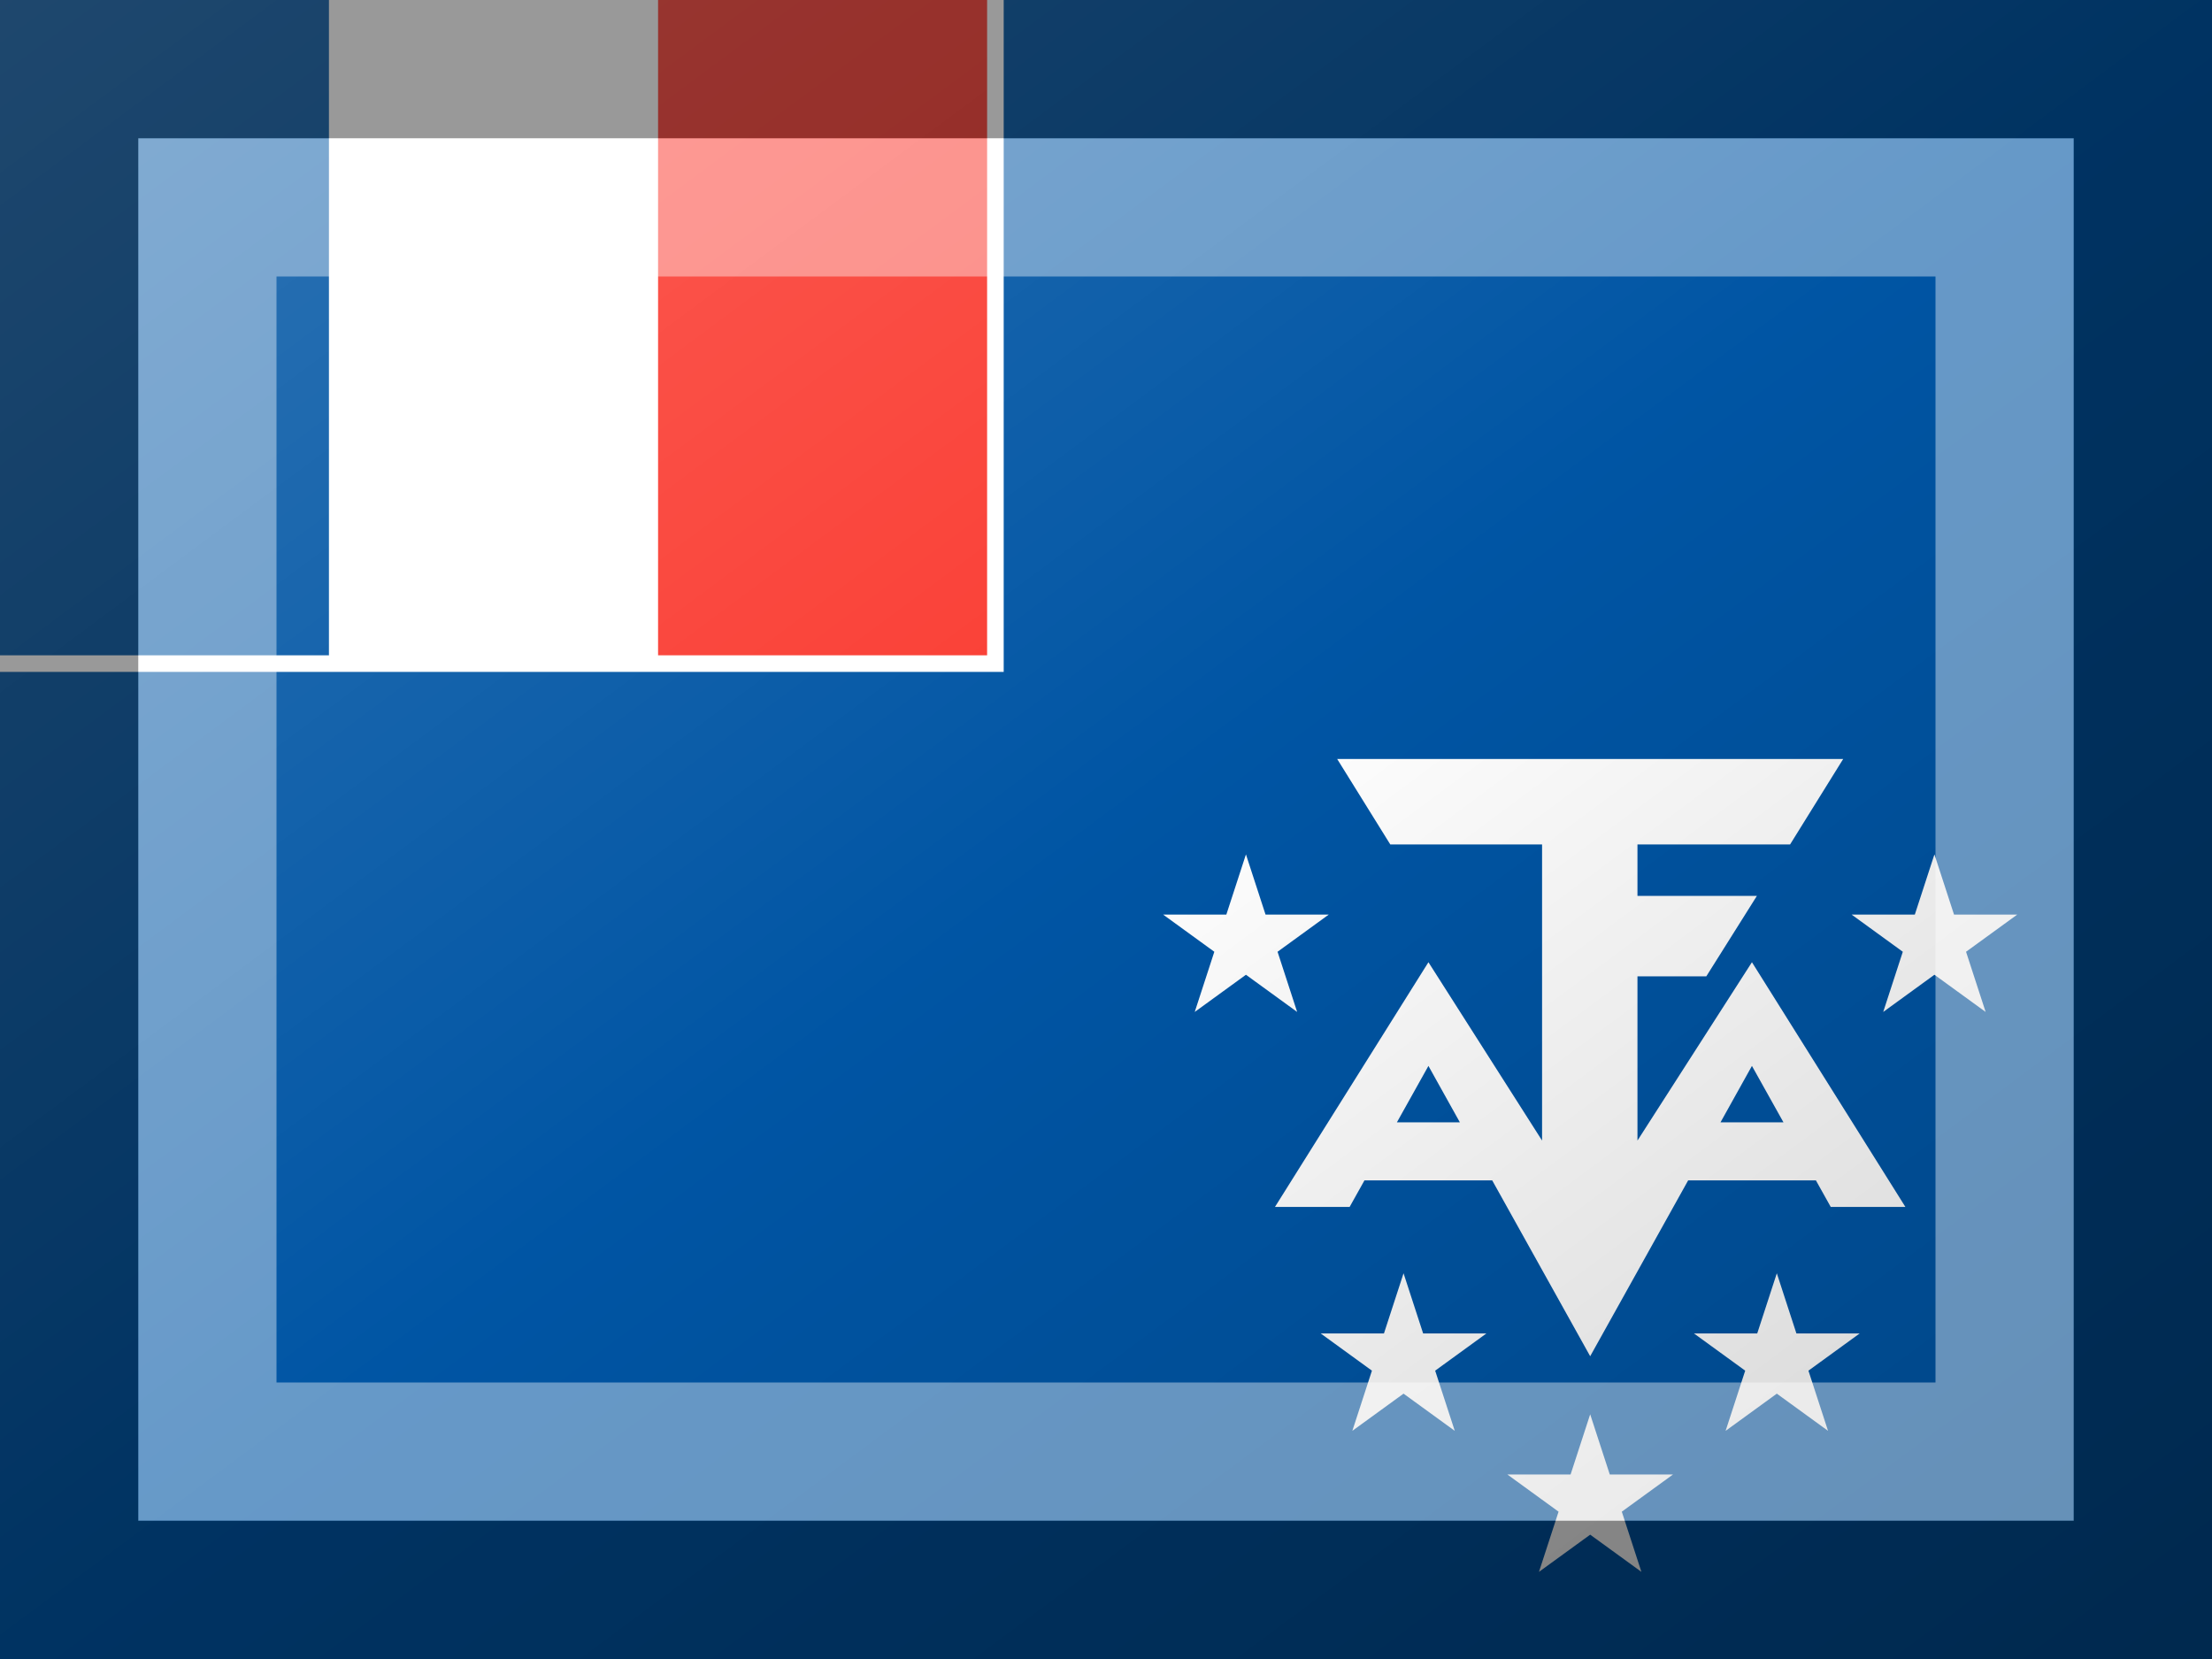 <?xml version="1.0"?>
<svg xmlns="http://www.w3.org/2000/svg" xmlns:xlink="http://www.w3.org/1999/xlink" version="1.1" width="480" height="360" viewBox="0 0 480 360">
<!-- Generated by Kreative Vexillo v1.0 -->
<style>
.blue{fill:rgb(0,85,164);}
.red{fill:rgb(250,60,50);}
.white{fill:rgb(255,255,255);}
</style>
<defs>
<path id="atfa" d="M -0.305 -0.585 L -0.241 -0.482 H -0.058 V -0.125 L -0.195 -0.34 L -0.38 -0.045 H -0.29 L -0.195 -0.215 L 0.0 0.135 L 0.195 -0.215 L 0.29 -0.045 H 0.38 L 0.195 -0.34 L 0.057 -0.125 V -0.323 H 0.14 L 0.201 -0.42 H 0.057 V -0.482 H 0.241 L 0.305 -0.585 H -0.305 Z M -0.09 -0.147 H -0.29 V -0.077 H -0.09 Z M 0.29 -0.147 H 0.09 V -0.077 H 0.29 Z"/>
<path id="star" d="M 0.0 -1.0 L 0.225 -0.309 L 0.951 -0.309 L 0.363 0.118 L 0.588 0.809 L 0.0 0.382 L -0.588 0.809 L -0.363 0.118 L -0.951 -0.309 L -0.225 -0.309 Z"/>
<linearGradient id="glaze" x1="0%" y1="0%" x2="100%" y2="100%">
<stop offset="0%" stop-color="rgb(255,255,255)" stop-opacity="0.2"/>
<stop offset="49.999%" stop-color="rgb(255,255,255)" stop-opacity="0.0"/>
<stop offset="50.001%" stop-color="rgb(0,0,0)" stop-opacity="0.0"/>
<stop offset="100%" stop-color="rgb(0,0,0)" stop-opacity="0.2"/>
</linearGradient>
</defs>
<g>
<rect x="0" y="0" width="480" height="360" class="blue"/>
<rect x="0" y="0" width="217.8" height="145.8" class="white"/>
<g>
<rect x="0" y="0" width="71.4" height="142.2" class="blue"/>
<rect x="71.4" y="0" width="71.4" height="142.2" class="white"/>
<rect x="142.8" y="0" width="71.4" height="142.2" class="red"/>
</g>
<use xlink:href="#atfa" transform="translate(345.067 270) scale(180 180) rotate(0)" class="white"/>
<use xlink:href="#star" transform="translate(270.367 204.3) scale(18.9 18.9) rotate(0)" class="white"/>
<use xlink:href="#star" transform="translate(419.767 204.3) scale(18.9 18.9) rotate(0)" class="white"/>
<use xlink:href="#star" transform="translate(304.567 295.2) scale(18.9 18.9) rotate(0)" class="white"/>
<use xlink:href="#star" transform="translate(385.567 295.2) scale(18.9 18.9) rotate(0)" class="white"/>
<use xlink:href="#star" transform="translate(345.067 325.8) scale(18.9 18.9) rotate(0)" class="white"/>
</g>
<g>
<rect x="0" y="0" width="480" height="360" fill="url(#glaze)"/>
<path d="M 30 30 L 450 30 L 450 330 L 30 330 Z M 60 60 L 60 300 L 420 300 L 420 60 Z" fill="rgb(255,255,255)" opacity="0.4"/>
<path d="M 0 0 L 480 0 L 480 360 L 0 360 Z M 30 30 L 30 330 L 450 330 L 450 30 Z" fill="rgb(0,0,0)" opacity="0.4"/>
</g>
</svg>
